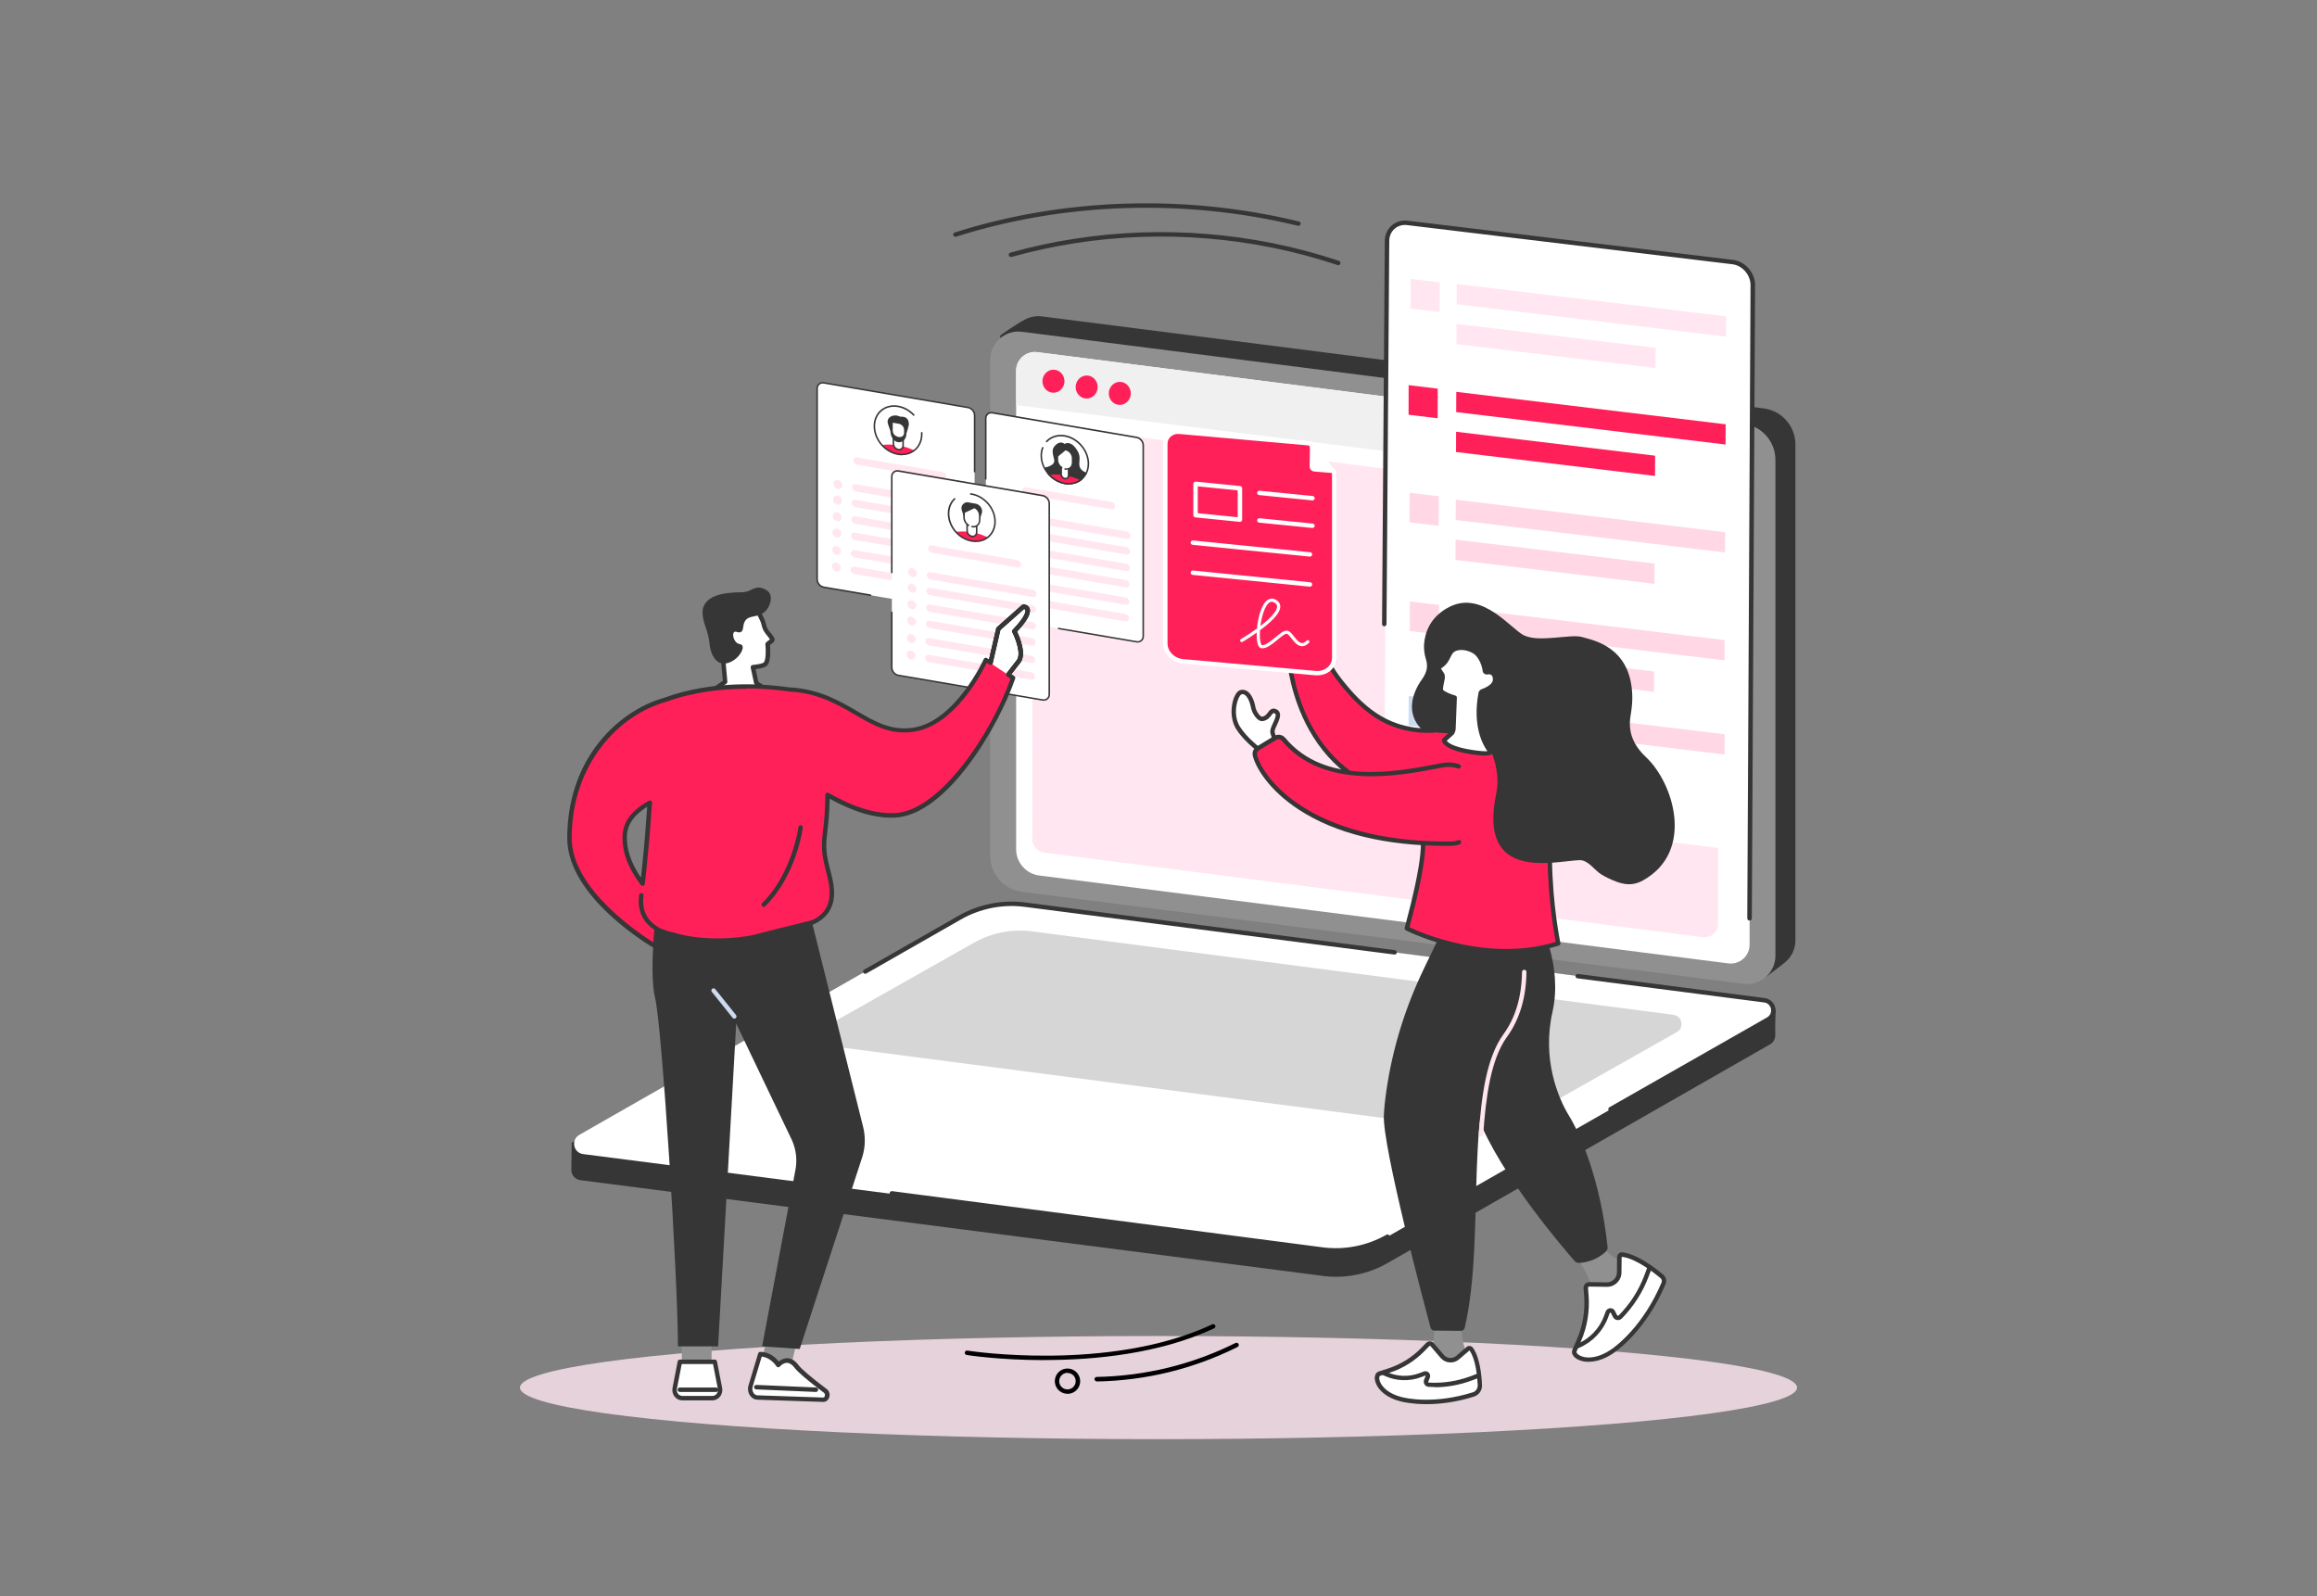 <?xml version="1.0" encoding="UTF-8"?>
<svg id="Layer_1" data-name="Layer 1" xmlns="http://www.w3.org/2000/svg" viewBox="0 0 270 186">
  <rect x="0" y="0" width="270" height="186" fill="#808080" stroke="none"/>
  <ellipse cx="135" cy="161.69" rx="74.41" ry="6.01" fill="#ffe6f0" opacity=".8"/>
  <path d="M154.12,148.67l-86.49-11.15c-.68-.09-1.06-.65-1.05-1.22,0-.39,.04-3.14,.04-3.14l45.73-26.14c2.29-1.31,5.26-1.81,7.87-1.48l85.39,11.02c.51,.07,.95,.4,1.16,.88l.14,.32s-.07,2.3-.04,2.83c.02,.42-.17,.85-.6,1.1l-44.58,25.49c-2.29,1.31-4.95,1.84-7.56,1.5Z" fill="#363636"/>
  <path d="M78.28,135.81l-10.33-1.33c-1.14-.15-1.44-1.66-.44-2.24l44.34-25.33c2.29-1.31,4.95-1.84,7.56-1.5l86.18,11.13c1.14,.15,1.44,1.66,.44,2.24l-44.34,25.33c-2.29,1.31-4.95,1.84-7.56,1.5l-75.85-9.8Z" fill="#fff"/>
  <path d="M171,131.55l-74.73-9.72c-1.03-.13-1.3-1.5-.4-2.02l17.57-9.93c2.07-1.18,4.47-1.66,6.83-1.35l74.73,9.72c1.03,.13,1.3,1.5,.4,2.02l-17.57,9.93c-2.07,1.18-4.47,1.66-6.83,1.35Z" fill="#d6d6d6"/>
  <path d="M155.65,145.96c-.52,0-1.04-.03-1.56-.1l-50.2-6.55c-.14-.02-.24-.15-.22-.29,.02-.14,.15-.24,.29-.22l50.2,6.55c2.54,.33,5.17-.2,7.4-1.47,.12-.07,.28-.03,.35,.1,.07,.12,.03,.28-.1,.35-1.87,1.07-4.02,1.63-6.17,1.63Z" fill="#363636"/>
  <path d="M187.67,129.5c-.09,0-.18-.05-.22-.13-.07-.12-.03-.28,.1-.35l18.36-10.46c.43-.25,.52-.68,.46-1-.06-.32-.31-.69-.81-.75l-21.75-2.81c-.14-.02-.24-.15-.22-.29,.02-.14,.15-.24,.29-.22l21.75,2.81c.63,.08,1.12,.54,1.25,1.16,.12,.63-.15,1.24-.71,1.55l-18.36,10.46s-.08,.03-.13,.03Z" fill="#363636"/>
  <path d="M100.82,113.47c-.09,0-.18-.05-.22-.13-.07-.12-.03-.28,.1-.35l11.03-6.3c2.33-1.33,5.07-1.87,7.72-1.53l43.1,5.56c.14,.02,.24,.15,.22,.29s-.15,.24-.29,.22l-43.1-5.56c-2.55-.33-5.17,.2-7.4,1.47l-11.03,6.3s-.08,.03-.13,.03Z" fill="#363636"/>
  <path d="M205.76,113.86l-84.34-11.73c-2.12-.27-3.7-2.07-3.7-4.21l-1.16-58.83s1.92-1.39,3.01-1.92c.55-.27,1.19-.39,1.86-.3l84.09,10.72c2.12,.27,3.7,2.07,3.7,4.21v57.78c0,1.03-.47,1.95-1.2,2.55-.67,.55-2.26,1.73-2.26,1.73Z" fill="#363636"/>
  <path d="M203.18,114.64l-84.09-10.72c-2.12-.27-3.7-2.07-3.7-4.21V41.93c0-1.99,1.74-3.52,3.71-3.27l84.09,10.72c2.12,.27,3.7,2.07,3.7,4.21v57.78c0,1.99-1.74,3.52-3.71,3.27Z" fill="#909090"/>
  <path d="M201.4,112.26l-80.3-10.24c-1.54-.2-2.69-1.51-2.69-3.06V43.22c0-1.33,1.16-2.35,2.48-2.18l80.3,10.24c1.54,.2,2.69,1.51,2.69,3.06v55.74c0,1.33-1.16,2.35-2.48,2.18Z" fill="#fff"/>
  <path d="M203.81,57.86v-3.53c0-1.55-1.12-2.86-2.66-3.06l-80.28-10.24c-1.32-.17-2.47,.86-2.47,2.18v3.99l85.41,10.65Z" fill="#f0f0f0"/>
  <g>
    <path d="M124.04,44.51c-.05,.74-.67,1.3-1.37,1.25-.71-.05-1.24-.69-1.19-1.43,.05-.74,.67-1.3,1.37-1.25s1.24,.69,1.19,1.43Z" fill="#FF2059"/>
    <path d="M127.91,45.19c-.05,.74-.67,1.3-1.37,1.25-.71-.05-1.24-.69-1.19-1.43,.05-.74,.67-1.3,1.37-1.25s1.24,.69,1.19,1.43Z" fill="#FF2059"/>
    <path d="M131.77,45.93c-.05,.74-.67,1.3-1.37,1.25-.71-.05-1.24-.69-1.19-1.43,.05-.74,.67-1.3,1.37-1.25s1.24,.69,1.19,1.43Z" fill="#FF2059"/>
  </g>
  <path d="M120.29,97.77l.09-45.84c0-1.37,1.2-2.42,2.56-2.25l75.99,9.76c.79,.1,1.38,.77,1.38,1.57l-.11,46.64c0,.95-.84,1.68-1.78,1.56l-76.75-9.86c-.8-.1-1.39-.79-1.38-1.59Z" fill="#ffe6f0"/>
  <path d="M201.58,98.97l-37.88-4.56c-1.31-.16-2.37-1.37-2.36-2.7l.29-63.61c0-1.33,1.07-2.28,2.38-2.13l37.88,4.56c1.31,.16,2.37,1.37,2.36,2.7l-.29,63.61c0,1.33-1.07,2.28-2.38,2.13Z" fill="#fff"/>
  <g>
    <polygon points="201.14 39.23 169.74 35.45 169.76 33.09 201.15 36.87 201.14 39.23" fill="#ffe6f0"/>
    <polygon points="192.92 42.89 169.72 40.1 169.73 37.74 192.93 40.53 192.92 42.89" fill="#ffe6f0"/>
  </g>
  <g>
    <polygon points="201.08 51.8 169.69 48.02 169.7 45.66 201.09 49.44 201.08 51.8" fill="#FF2059"/>
    <polygon points="192.86 55.46 169.67 52.67 169.68 50.31 192.87 53.1 192.86 55.46" fill="#FF2059"/>
  </g>
  <g>
    <polygon points="201.02 64.38 169.63 60.59 169.64 58.23 201.03 62.02 201.02 64.38" fill="#ffd7e5"/>
    <polygon points="192.8 68.03 169.61 65.24 169.62 62.88 192.81 65.67 192.8 68.03" fill="#ffd7e5"/>
  </g>
  <g>
    <polygon points="200.96 76.95 169.57 73.17 169.58 70.81 200.97 74.59 200.96 76.95" fill="#ffd7e5"/>
    <polygon points="192.74 80.61 169.55 77.81 169.56 75.45 192.75 78.25 192.74 80.61" fill="#ffd7e5"/>
  </g>
  <g>
    <polygon points="200.96 87.92 169.57 84.14 169.58 81.78 200.97 85.56 200.96 87.92" fill="#ffd7e5"/>
    <polygon points="192.74 91.58 169.55 88.78 169.56 86.42 192.75 89.22 192.74 91.58" fill="#ffd7e5"/>
  </g>
  <polygon points="167.75 36.36 164.36 35.95 164.38 32.5 167.77 32.91 167.75 36.36" fill="#ffe6f0"/>
  <polygon points="167.53 48.74 164.14 48.33 164.15 44.88 167.54 45.29 167.53 48.74" fill="#FF2059"/>
  <polygon points="167.64 61.27 164.25 60.86 164.27 57.42 167.66 57.83 167.64 61.27" fill="#ffd7e5"/>
  <polygon points="167.67 73.94 164.28 73.53 164.29 70.09 167.68 70.49 167.67 73.94" fill="#ffd7e5"/>
  <polygon points="167.53 84.95 164.14 84.54 164.16 81.1 167.55 81.51 167.53 84.95" fill="#ccdbf0"/>
  <path d="M203.87,107.27h0c-.14,0-.26-.12-.26-.26l.38-73.78c0-1.2-.95-2.3-2.13-2.44l-37.88-4.56c-.56-.07-1.08,.09-1.47,.43-.4,.35-.62,.86-.62,1.44l-.32,44.62c0,.14-.12,.26-.26,.26h0c-.14,0-.26-.12-.26-.26l.32-44.62c0-.72,.29-1.37,.8-1.82,.51-.45,1.17-.65,1.88-.56l37.88,4.56c1.43,.17,2.6,1.5,2.59,2.95l-.38,73.78c0,.14-.12,.26-.26,.26Z" fill="#363636"/>
  <path d="M183.56,146.28s2.16,2.87,2.01,4.76l.04,.73,4.51-4.11-.63-.26c-1-.68-2.05-1.09-2.63-2.15l-3.3,1.03Z" fill="#909090"/>
  <path d="M184.79,150.1l.07,.89c.14,1.76-.15,3.53-.85,5.15l-.54,1.25c-.05,.12-.04,.26,.03,.36l.04,.06c.39,.62,2.13,1.15,4.32-.34,1.36-.92,4.11-3.47,5.99-7.94,.12-.28,.04-.61-.19-.8-.85-.72-2.96-2.35-4.61-2.54-.18-.02-.35,.12-.35,.3l-.02,1.77c0,.79-.66,1.43-1.45,1.42l-2.03-.03c-.24,0-.43,.2-.41,.44Z" fill="#fff"/>
  <path d="M185.13,158.69c-.26,0-.48-.03-.65-.06-.53-.11-.96-.36-1.16-.68l-.04-.06c-.12-.18-.13-.41-.05-.6l.54-1.25c.68-1.58,.96-3.32,.83-5.03l-.07-.89c-.01-.19,.05-.37,.18-.51,.13-.13,.3-.21,.49-.21h0l2.03,.03c.32,0,.61-.11,.84-.34,.23-.22,.35-.52,.35-.83l.02-1.77c0-.16,.07-.31,.19-.42,.12-.11,.28-.16,.44-.14,1.72,.19,3.89,1.88,4.75,2.6,.32,.27,.43,.71,.27,1.1-2.21,5.23-5.45,7.62-6.08,8.05-1.19,.81-2.18,1-2.87,1Zm-.08-8.61l.07,.89c.14,1.8-.16,3.62-.87,5.28l-.54,1.25s-.01,.09,.01,.12l.04,.06c.1,.15,.37,.35,.83,.45,.53,.11,1.64,.14,3.13-.86,.61-.41,3.75-2.73,5.9-7.82,.08-.18,.03-.38-.12-.51-.82-.69-2.89-2.3-4.47-2.48-.02,0-.04,0-.04,.01-.01,.01-.02,.03-.02,.03l-.02,1.77c0,.45-.18,.88-.51,1.2-.32,.32-.75,.49-1.21,.48l-2.03-.03c-.06,0-.09,.03-.11,.05-.02,.02-.04,.06-.04,.11Z" fill="#363636"/>
  <path d="M183.7,157.19c-.1,0-.2-.06-.24-.16-.06-.13,0-.28,.13-.34l.28-.12c1.41-.61,2.52-1.79,3.05-3.23l.19-.51c.08-.22,.28-.37,.52-.39,.24-.01,.46,.11,.56,.32l.24,.48c.03,.05,.07,.07,.1,.07,.02,0,.07,0,.11-.04,1.31-1.33,2.31-2.89,2.97-4.64l.38-1.01c.05-.13,.2-.2,.33-.15,.13,.05,.2,.2,.15,.33l-.38,1.01c-.69,1.81-1.73,3.43-3.09,4.82-.15,.15-.36,.22-.56,.19-.21-.03-.38-.16-.48-.35l-.24-.48s-.05-.04-.07-.04c-.02,0-.05,.01-.07,.05l-.19,.51c-.58,1.57-1.79,2.86-3.33,3.53l-.28,.12s-.07,.02-.1,.02Z" fill="#363636"/>
  <path d="M167.11,154.34s.25,2.82-.92,4.16l-.36,.58,5.49-.29-.27-.6c-.47-1.07-.83-2.79-.74-3.91l-3.2,.07Z" fill="#909090"/>
  <path d="M166.36,156.68l-.55,.57c-1.09,1.12-2.44,1.97-3.93,2.45l-1.14,.37c-.11,.04-.19,.12-.23,.23l-.02,.06c-.18,.62,.48,2.09,2.76,2.68,1.37,.35,4.54,.68,8.46-.55,.46-.15,.77-.59,.75-1.08-.05-1.12-.25-3.13-1.01-4.2-.09-.13-.27-.15-.4-.04l-1.19,1.03c-.53,.46-1.34,.4-1.8-.14l-1.17-1.37c-.14-.16-.39-.17-.53-.02Z" fill="#fff"/>
  <path d="M166.23,163.62c-1.63,0-2.72-.24-3.05-.33-1.71-.44-2.43-1.32-2.71-1.81-.24-.43-.33-.86-.23-1.19l.02-.06c.06-.19,.2-.34,.39-.41l1.15-.37c1.44-.47,2.77-1.3,3.83-2.39l.55-.57c.12-.12,.29-.19,.46-.19,.17,0,.34,.08,.45,.22l1.17,1.37c.18,.21,.42,.33,.69,.35,.27,.02,.53-.07,.74-.24l1.19-1.03c.11-.1,.27-.15,.41-.13,.15,.02,.28,.1,.36,.22,.8,1.13,1,3.2,1.05,4.34,.03,.61-.35,1.15-.93,1.34-2.18,.69-4.09,.88-5.55,.88Zm.39-6.79s-.05,0-.07,.03l-.55,.57c-1.12,1.15-2.51,2.02-4.04,2.52l-1.14,.37s-.05,.03-.06,.06l-.02,.06c-.04,.15-.02,.44,.18,.79,.24,.41,.86,1.17,2.39,1.56,.6,.16,3.83,.86,8.32-.55,.35-.11,.58-.45,.57-.82-.05-1.08-.24-3.04-.96-4.06l-1.2,1.03c-.31,.27-.7,.4-1.12,.37-.41-.03-.78-.22-1.05-.53l-1.17-1.37s-.06-.04-.08-.04h0Zm-.26-.15h0Z" fill="#363636"/>
  <path d="M167.17,161.62c-.23,0-.47,0-.7-.02-.19-.01-.37-.11-.47-.28-.1-.16-.12-.37-.05-.55l.18-.44s0-.02,0-.04c-.02-.02-.03-.01-.04,0l-.45,.17c-1.39,.54-2.97,.48-4.32-.15l-.25-.12c-.13-.06-.18-.21-.12-.34,.06-.13,.21-.18,.34-.12l.25,.12c1.23,.58,2.65,.63,3.92,.14l.45-.17c.21-.08,.44-.03,.59,.13,.16,.16,.2,.39,.12,.6l-.18,.44s0,.06,0,.08c0,.01,.03,.04,.07,.04,1.65,.09,3.27-.16,4.82-.73l.9-.34c.13-.05,.28,.02,.33,.15,.05,.13-.02,.28-.15,.33l-.9,.34c-1.4,.52-2.85,.79-4.33,.79Z" fill="#363636"/>
  <path d="M176.97,108.12s2.22,7.33-1.56,12.54c-5.09,7.01-2.18,23.19-4.73,34.07-.05,.21-.24,.35-.45,.35l-3.09-.03c-.21,0-.38-.14-.44-.34-.73-2.71-5.6-21.08-5.44-24.74,.04-.84,.14-1.81,.29-2.83,.71-4.96,2.21-9.77,4.39-14.29l3.39-7.04,7.64,2.31Z" fill="#363636"/>
  <path d="M179.36,107.29s2.79,5.18,1.55,10.63c-1.23,5.45,.62,9.97,1.93,12.1,1.29,2.1,3.66,7.41,4.49,15.29,.02,.19-.05,.38-.19,.52-.44,.42-1.51,1.26-3.14,1.33-.19,0-.37-.07-.5-.21-1.28-1.46-8.67-10.02-11.29-16.82-2.88-7.47-3.42-19.87-3.42-19.87,0,0,7.16,.76,10.56-2.96Z" fill="#363636"/>
  <path d="M172.58,132.42h-.02c-.14-.01-.25-.13-.24-.28,.32-4.42,.89-8.89,2.88-11.63,1.4-1.92,2.12-4.36,2.16-7.25,0-.14,.12-.26,.26-.26h0c.14,0,.26,.12,.26,.26-.04,3-.8,5.54-2.26,7.55-1.91,2.64-2.47,7.02-2.78,11.37,0,.14-.12,.24-.26,.24Z" fill="#ffe6f0"/>
  <g>
    <path d="M153.11,74.95s-.24-1.1,.14-1.83c.36-.67,1.14-2.24,.74-3.48-.52-1.61-2.05-2.75-2.38-2.49-.3,.24,1.03,2.83,.33,4.05-.15,.26-.48,.35-.75,.22-.32-.16-.78-.51-1.2-1.26-.11-.19-.38-.2-.5-.01-.16,.26-.29,.69-.21,1.37,.11,.87,.58,1.69,.98,2.08,.43,.42,.61,1.75,.61,1.75l2.24-.42Z" fill="#fff"/>
    <path d="M150.66,75.67l-.04-.27c-.06-.48-.26-1.34-.53-1.6-.42-.41-.93-1.29-1.05-2.23-.08-.63,0-1.14,.24-1.54,.1-.17,.28-.26,.47-.26,.2,0,.38,.11,.47,.28,.39,.7,.81,1.01,1.09,1.15,.15,.07,.33,.02,.41-.12,.39-.68,.03-1.96-.2-2.81-.21-.75-.31-1.12-.07-1.32,.09-.07,.25-.14,.51-.06,.64,.19,1.81,1.25,2.27,2.67,.46,1.41-.46,3.12-.76,3.68-.28,.52-.18,1.37-.12,1.65l.06,.26-2.77,.51Zm-.91-5.39s-.02,0-.02,0c-.12,.2-.25,.58-.17,1.21,.1,.79,.53,1.56,.9,1.93,.37,.36,.56,1.19,.64,1.63l1.73-.32c-.05-.4-.1-1.16,.21-1.74,.74-1.38,.98-2.49,.72-3.28-.42-1.31-1.51-2.21-1.91-2.33,.02,.17,.11,.49,.18,.75,.27,.99,.65,2.34,.15,3.2-.22,.38-.69,.52-1.09,.32-.35-.17-.86-.55-1.31-1.36,0-.01-.02-.02-.03-.02Z"/>
  </g>
  <path d="M180.59,100.02c-.07-5.4-1.25-8.96-3.18-11.28-1.47-1.77-3.58-2.89-5.85-3.23-2.19-.32-5.92-.73-7.24,.03-.93,.53-.37,.79-.63,1.57-.74,1.88-.7,3.59-.41,4.92,.29,1.31,.95,2.51,1.83,3.52,1.26,1.43,.85,5.02-1.18,12.64,0,0,8.8,4.54,17.64,1.75,0,0-.91-4.28-.99-9.92Z" fill="#FF2059"/>
  <path d="M175.5,111.09c-6.4,0-11.61-2.64-11.68-2.68-.11-.06-.16-.18-.13-.3,2.06-7.73,2.39-11.09,1.23-12.4-.95-1.08-1.61-2.33-1.89-3.63-.38-1.71-.24-3.42,.42-5.07,.08-.22,.06-.4,.05-.57-.02-.42,.01-.74,.69-1.13,1.33-.76,4.76-.45,7.41-.06,2.39,.35,4.53,1.53,6.01,3.32,2.11,2.54,3.17,6.28,3.24,11.44,.07,5.54,.97,9.82,.98,9.87,.03,.13-.05,.26-.17,.3-2.09,.66-4.18,.91-6.16,.91Zm-11.25-3.04c1.3,.62,9.18,4.08,17.04,1.71-.19-.97-.88-4.88-.95-9.73-.07-5.04-1.09-8.67-3.12-11.12-1.4-1.69-3.42-2.8-5.69-3.14-3.57-.53-6.15-.53-7.08,0-.45,.26-.45,.37-.43,.65,.01,.19,.03,.45-.09,.78-.62,1.57-.75,3.18-.4,4.78,.27,1.21,.88,2.39,1.78,3.4,1.3,1.47,1.02,4.79-1.06,12.67Z" fill="#363636"/>
  <path d="M167.24,85.11c-5.22,.31-8.22-2.37-10.49-5.08-1.24-1.49-2-2.6-2.79-4.85-.13-.36-.49-.58-.87-.52l-2.32,.36c-.41,.06-.7,.43-.66,.84,.23,3.16,2,15.59,15.26,17.32,0,0,4.3-5.58,1.88-8.07Z" fill="#FF2059"/>
  <path d="M164.81,93.36s-.03,0-.04,0c-5.51-.86-9.63-3.66-12.24-8.33-2.09-3.74-2.58-7.64-2.69-9.15-.04-.54,.35-1.03,.88-1.11l2.32-.36c.5-.08,.98,.21,1.15,.69,.76,2.17,1.49,3.26,2.75,4.77,2.21,2.64,5.15,5.29,10.28,4.99,.14,0,.26,.1,.27,.24,0,.14-.1,.26-.24,.27-5.36,.31-8.42-2.44-10.7-5.18-1.3-1.55-2.05-2.68-2.84-4.93-.08-.24-.33-.39-.58-.35l-2.32,.36c-.28,.04-.47,.29-.45,.56,.26,3.5,2.07,15.06,14.49,17.01,.14,.02,.24,.15,.22,.3-.02,.13-.13,.22-.26,.22Z" fill="#363636"/>
  <path d="M148.73,86.85l-.45-1.48c-.13-.66,1.21-2.09,.33-2.48-.64-.29-.57,.72-1.48,.88-.47,.09-.99-.83-1.08-1.26-.28-1.49-.92-2.03-1.49-1.83-.57,.2-1.31,2.51-.3,4.14,1.01,1.63,3.06,2.99,3.06,2.99l1.41-.95Z" fill="#fff"/>
  <path d="M147.32,88.06c-.05,0-.1-.01-.14-.04-.09-.06-2.1-1.42-3.13-3.07-.72-1.16-.61-2.62-.3-3.52,.11-.32,.35-.86,.73-1,.27-.09,.54-.07,.8,.08,.49,.28,.84,.95,1.03,1.95,.08,.41,.54,1.1,.78,1.05,.34-.06,.5-.27,.67-.5,.18-.24,.45-.6,.96-.37,.2,.09,.34,.23,.4,.41,.15,.41-.08,.91-.31,1.4-.15,.32-.31,.67-.28,.85l.44,1.47c.03,.11,0,.23-.1,.29l-1.41,.95s-.09,.04-.14,.04Zm-2.53-7.17s-.09,0-.14,.03c-.06,.02-.25,.22-.41,.68-.28,.79-.38,2.07,.25,3.07,.82,1.32,2.36,2.48,2.84,2.81l1.1-.74-.39-1.3v-.02c-.08-.34,.11-.75,.31-1.18,.16-.35,.37-.79,.29-1-.01-.03-.04-.08-.13-.12-.12-.05-.14-.06-.34,.21-.19,.25-.45,.6-.99,.69-.69,.13-1.28-.98-1.38-1.47-.16-.82-.44-1.4-.78-1.6-.08-.04-.15-.07-.23-.07Z" fill="#363636"/>
  <path d="M148.61,85.98l-2.03,1.22c-.28,.17-.42,.5-.34,.81,.59,2.45,5.81,10.41,22.75,10.3,3.11-.02,4.36-4.11,3.16-6.98-.66-1.58-2.33-2.47-4.01-2.17-3.97,.71-13.52,3.05-18.56-3.01-.24-.29-.65-.36-.97-.17Z" fill="#FF2059"/>
  <path d="M168.63,98.57c-7.17,0-12.98-1.42-17.29-4.23-3.6-2.35-5.06-5.04-5.35-6.26-.1-.43,.08-.87,.46-1.1l2.03-1.22c.43-.26,.98-.16,1.3,.23,4.59,5.52,12.92,3.94,17.4,3.09,.33-.06,.63-.12,.91-.17,.66-.12,1.35-.07,1.98,.15,.13,.05,.21,.19,.16,.33-.05,.13-.19,.21-.33,.16-.55-.19-1.15-.24-1.72-.13-.28,.05-.58,.11-.9,.17-4.26,.81-13.12,2.49-17.9-3.27-.16-.19-.43-.24-.64-.11l-2.03,1.22c-.18,.11-.27,.32-.22,.53,.64,2.63,6.07,10.1,22.15,10.1,.11,0,.23,0,.34,0,.33,0,.65-.05,.95-.16,.13-.05,.28,.03,.33,.16,.05,.13-.03,.28-.16,.33-.35,.12-.72,.18-1.11,.18-.12,0-.24,0-.36,0Z" fill="#363636"/>
  <path d="M166.17,76.85c-.18-.6-.27-1.22-.22-1.84,.11-1.3,.7-3.18,3.01-4.32,3.84-1.89,7.17,2.68,8.64,3.35,1.86,.85,5.49-.2,6.75,.19,1.16,.36,5.69,1.03,5.86,6.81,.02,.64-.04,1.28-.13,1.91-.11,.8-.73,2.98,1.71,5.26,3.27,3.05,5.71,11.04-.35,14.39-1.45,.8-2.68,.38-4.05-.28-.25-.12-.51-.26-.78-.42-.78-.47-1.53-1.7-2.55-1.67-2.98,.11-11.89,2.59-9.7-7.77,.62-2.91-.94-6.3-2.04-6.96-.89-.54-6.17-.05-6.52-.38-2.17-2.02-1.11-4.56-.09-5.97,.75-1.04,.61-1.78,.46-2.31Z" fill="#363636"/>
  <path d="M173.3,78.32c-.14,.03-.27-.06-.28-.2-.06-.67-.51-1.81-1.25-2.24-.95-.55-2.23-.6-2.72,.1-.43,.61-.34,1.09-1.36,1.73-.1,.06-.08,.22,0,.31l.35,.54c.08,.11,.08,.38,.06,.51-.08,.39-.25,1.2-.18,1.37,.21,.47,1.61,.84,1.61,.84l-.14,3.62c-.04,.49-.26,.58-.26,.58l-.82,.75s-.03,.89,3.18,1.4c2.41,.38,2.26-.04,2.26-.04,0,0-2.05-2.15-1.18-6.82,.02-.1,.09-.19,.19-.22,.38-.13,1.41-.55,1.48-1.28,.07-.77-.44-1.05-.91-.94Z" fill="#fff"/>
  <path d="M173.04,88.05c-.36,0-.88-.05-1.62-.16-3.27-.52-3.41-1.48-3.4-1.66,0-.07,.03-.14,.08-.18l.82-.75s.04-.03,.06-.04c.01-.01,.1-.1,.12-.37l.13-3.41c-.45-.14-1.37-.47-1.58-.93-.08-.18-.05-.5,.15-1.44l.02-.08c.02-.08,0-.26-.02-.31l-.35-.54c-.08-.11-.12-.26-.09-.4,.02-.11,.08-.21,.18-.27,.64-.41,.79-.72,.97-1.09,.09-.18,.18-.37,.32-.58,.61-.85,2.06-.75,3.06-.18,.83,.48,1.3,1.68,1.38,2.4,.32-.07,.63,0,.86,.2,.26,.22,.38,.58,.34,1.02-.07,.82-1.07,1.29-1.65,1.5-.01,0-.02,.01-.02,.03-.83,4.47,1.09,6.58,1.11,6.6,.02,.03,.04,.06,.06,.09,.03,.08,.03,.21-.07,.32-.1,.11-.29,.23-.86,.23Zm-4.46-1.74c.14,.21,.71,.72,2.92,1.07,1.08,.17,1.6,.17,1.83,.15-.51-.7-1.77-2.89-1.04-6.8,.04-.19,.17-.35,.36-.42,.29-.1,1.26-.49,1.31-1.06,.02-.27-.03-.47-.16-.58-.11-.09-.27-.12-.43-.08-.14,.03-.29,0-.4-.08-.11-.08-.19-.21-.2-.35-.06-.61-.48-1.66-1.12-2.04-.91-.52-2-.51-2.38,.03-.12,.17-.2,.33-.28,.5-.19,.39-.38,.79-1.08,1.26l.35,.53c.14,.19,.12,.56,.09,.7l-.02,.08c-.05,.24-.2,.96-.18,1.14,.12,.21,.83,.52,1.43,.69,.12,.03,.2,.14,.19,.26l-.14,3.62c-.05,.51-.26,.71-.37,.78l-.67,.61Zm-.05-.09h0Zm.47-.97h0Zm0,0h0Zm4.29-6.92h0Z" fill="#363636"/>
  <g>
    <path d="M124.39,162.41s-.07,0-.1,0c-.39-.03-.75-.21-1.01-.5-.26-.3-.39-.68-.36-1.07,.06-.81,.76-1.43,1.58-1.37,.81,.06,1.43,.76,1.37,1.58-.05,.78-.7,1.37-1.47,1.37Zm0-2.44c-.23,0-.45,.08-.63,.24-.19,.17-.31,.4-.33,.66-.02,.26,.06,.5,.23,.7,.17,.19,.4,.31,.66,.33,.26,.02,.5-.06,.7-.23,.19-.17,.31-.4,.33-.66,.04-.53-.36-.99-.89-1.02-.02,0-.05,0-.07,0Z"/>
    <path d="M127.8,160.96c-.14,0-.26-.11-.26-.25,0-.14,.11-.26,.25-.26,5.67-.11,11.12-1.44,16.19-3.96,.13-.06,.28-.01,.35,.12,.06,.13,.01,.28-.12,.35-5.14,2.56-10.66,3.91-16.41,4.02h0Z"/>
    <path d="M121.74,158.49c-5.25,0-9.02-.58-9.1-.6-.14-.02-.24-.16-.21-.3,.02-.14,.16-.24,.3-.21,.16,.03,16.56,2.56,28.54-3.06,.13-.06,.28,0,.34,.12,.06,.13,0,.28-.12,.34-6.36,2.98-13.95,3.7-19.74,3.7Z"/>
  </g>
  <g>
    <path d="M155.95,30.9s-.06,0-.08-.01c-2.45-.82-5.01-1.51-7.61-2.03-10.09-2.04-20.6-1.66-30.38,1.08-.14,.04-.28-.04-.32-.18-.04-.14,.04-.28,.18-.32,9.86-2.76,20.45-3.14,30.62-1.09,2.62,.53,5.2,1.22,7.67,2.05,.14,.05,.21,.19,.16,.33-.04,.11-.14,.18-.25,.18Z" fill="#363636"/>
    <path d="M111.34,27.59c-.11,0-.21-.07-.25-.18-.04-.14,.03-.28,.17-.32,12.65-4.04,26.89-4.49,40.11-1.28,.14,.03,.22,.17,.19,.31-.03,.14-.17,.22-.31,.19-13.13-3.19-27.27-2.73-39.83,1.27-.03,0-.05,.01-.08,.01Z" fill="#363636"/>
  </g>
  <g>
    <path d="M152.65,51.67l-15.19-1.35c-.92-.08-1.66,.54-1.66,1.4v23.27c0,1.05,.92,1.98,2.05,2.08l15.47,1.38c1.2,.11,2.17-.71,2.17-1.82v-21.55l-2.83-3.39Z" fill="#FF2059"/>
    <path d="M153.51,78.7c-.08,0-.15,0-.23-.01l-15.47-1.38c-1.26-.11-2.28-1.16-2.28-2.34v-23.27c0-.46,.19-.89,.53-1.2,.37-.34,.88-.5,1.42-.45l15.3,1.36,2.96,3.55v21.64c0,.58-.23,1.12-.66,1.51-.41,.38-.97,.58-1.56,.58Zm-16.21-28.14c-.34,0-.66,.12-.89,.33-.23,.21-.36,.5-.36,.82v23.27c0,.92,.81,1.74,1.81,1.82l15.47,1.38c.53,.05,1.04-.11,1.4-.44,.32-.29,.49-.69,.49-1.13v-21.46l-2.7-3.24-15.08-1.34s-.09,0-.13,0Z" fill="#fff"/>
    <path d="M152.65,51.67l-.04,2.69c0,.28,.21,.54,.5,.58l2.28,.19c.09,0,.14-.1,.08-.17l-2.82-3.29Z" fill="#fff"/>
    <g>
      <path d="M144.7,74.63s5.97-3.48,3.85-4.6c-1.75-.93-2.45,5.27-1.5,5.33,.95,.06,2.31-1.81,2.94-1.69,.63,.13,1.26,2.26,2.41,1.11" fill="none" stroke="#fff" stroke-linecap="round" stroke-linejoin="round" stroke-width=".37"/>
      <g>
        <path d="M152.66,68.36h-.03l-13.65-1.37c-.14-.01-.25-.14-.23-.28,.01-.14,.14-.25,.28-.23l13.65,1.37c.14,.01,.25,.14,.23,.28-.01,.13-.13,.23-.26,.23Z" fill="#fff"/>
        <path d="M152.66,64.86h-.03l-13.65-1.37c-.14-.01-.25-.14-.23-.28,.01-.14,.14-.25,.28-.23l13.65,1.37c.14,.01,.25,.14,.23,.28-.01,.13-.13,.23-.26,.23Z" fill="#fff"/>
        <path d="M152.95,61.52h-.03l-6.19-.62c-.14-.01-.25-.14-.23-.28,.01-.14,.14-.25,.28-.23l6.19,.62c.14,.01,.25,.14,.23,.28-.01,.13-.13,.23-.26,.23Z" fill="#fff"/>
        <path d="M152.95,58.31h-.03l-6.19-.62c-.14-.01-.25-.14-.23-.28,.01-.14,.14-.25,.28-.23l6.19,.62c.14,.01,.25,.14,.23,.28-.01,.13-.13,.23-.26,.23Z" fill="#fff"/>
        <path d="M144.49,60.81h-.03l-5.17-.52c-.13-.01-.23-.12-.23-.26v-3.65c0-.07,.03-.14,.09-.19,.05-.05,.13-.07,.2-.07l5.17,.52c.13,.01,.23,.12,.23,.26v3.65c0,.07-.03,.14-.08,.19-.05,.04-.11,.07-.17,.07Zm-4.91-1.01l4.65,.47v-3.13l-4.65-.47v3.13Z" fill="#fff"/>
      </g>
    </g>
  </g>
  <g>
    <path d="M112.8,71.3l-16.8-2.87c-.43-.07-.77-.48-.77-.91v-22.25c0-.43,.35-.72,.77-.65l16.8,2.87c.43,.07,.77,.48,.77,.91v22.25c0,.43-.35,.72-.77,.65Z" fill="#fff"/>
    <path d="M109.86,55.86l-9.98-1.71c-.23-.04-.42-.26-.42-.5h0c0-.24,.19-.39,.42-.35l9.98,1.71c.23,.04,.42,.26,.42,.5h0c0,.24-.19,.39-.42,.35Z" fill="#ffe6f0"/>
    <path d="M111.61,61.13l-11.94-2.04c-.23-.04-.42-.26-.42-.5h0c0-.24,.19-.39,.42-.35l11.94,2.04c.23,.04,.42,.26,.42,.5h0c0,.24-.19,.39-.42,.35Z" fill="#ffe6f0"/>
    <path d="M98.1,58.37c0,.29-.23,.48-.51,.43-.28-.05-.51-.32-.51-.6s.23-.48,.51-.43,.51,.32,.51,.6Z" fill="#ffe6f0"/>
    <path d="M111.66,59.31l-11.94-2.04c-.23-.04-.42-.26-.42-.5h0c0-.24,.19-.39,.42-.35l11.94,2.04c.23,.04,.42,.26,.42,.5h0c0,.24-.19,.39-.42,.35Z" fill="#ffe6f0"/>
    <path d="M98.15,56.54c0,.29-.23,.48-.51,.43-.28-.05-.51-.32-.51-.6s.23-.48,.51-.43c.28,.05,.51,.32,.51,.6Z" fill="#ffe6f0"/>
    <path d="M111.58,63.06l-11.94-2.04c-.23-.04-.42-.26-.42-.5h0c0-.24,.19-.39,.42-.35l11.94,2.04c.23,.04,.42,.26,.42,.5h0c0,.24-.19,.39-.42,.35Z" fill="#ffe6f0"/>
    <path d="M98.07,60.3c0,.29-.23,.48-.51,.43-.28-.05-.51-.32-.51-.6s.23-.48,.51-.43c.28,.05,.51,.32,.51,.6Z" fill="#ffe6f0"/>
    <path d="M111.55,64.96l-11.94-2.04c-.23-.04-.42-.26-.42-.5h0c0-.24,.19-.39,.42-.35l11.94,2.04c.23,.04,.42,.26,.42,.5h0c0,.24-.19,.39-.42,.35Z" fill="#ffe6f0"/>
    <path d="M98.04,62.2c0,.29-.23,.48-.51,.43-.28-.05-.51-.32-.51-.6s.23-.48,.51-.43c.28,.05,.51,.32,.51,.6Z" fill="#ffe6f0"/>
    <path d="M111.51,66.99l-11.94-2.04c-.23-.04-.42-.26-.42-.5h0c0-.24,.19-.39,.42-.35l11.94,2.04c.23,.04,.42,.26,.42,.5h0c0,.24-.19,.39-.42,.35Z" fill="#ffe6f0"/>
    <path d="M98,64.23c0,.29-.23,.48-.51,.43-.28-.05-.51-.32-.51-.6s.23-.48,.51-.43c.28,.05,.51,.32,.51,.6Z" fill="#ffe6f0"/>
    <path d="M111.48,68.92l-11.94-2.04c-.23-.04-.42-.26-.42-.5h0c0-.24,.19-.39,.42-.35l11.94,2.04c.23,.04,.42,.26,.42,.5h0c0,.24-.19,.39-.42,.35Z" fill="#ffe6f0"/>
    <path d="M97.97,66.16c0,.29-.23,.48-.51,.43-.28-.05-.51-.32-.51-.6s.23-.48,.51-.43c.28,.05,.51,.32,.51,.6Z" fill="#ffe6f0"/>
    <path d="M101.95,49.69c0-1.53,1.23-2.57,2.75-2.31,1.52,.26,2.75,1.71,2.75,3.25s-1.23,2.57-2.75,2.31c-1.52-.26-2.75-1.71-2.75-3.25h0Z" fill="#fff"/>
    <path d="M102.76,51.85c.5,.56,1.16,.96,1.9,1.09,.73,.13,1.4-.05,1.9-.44-.57-.28-1.22-.49-1.9-.6-.68-.12-1.32-.13-1.9-.04h0Z" fill="#FF2059"/>
    <path d="M105.19,49.17h-.03c-.06,.04-.11,.09-.16,.13-.17,.13-.38,.2-.59,.24-.13,.02-.53-.03-.62,.04-.09,.07-.03,.4-.03,.54,0,.3,.14,.59,.35,.8v.8c0,.31,.25,.61,.56,.67,.31,.05,.56-.16,.56-.47v-.77c.23-.13,.38-.38,.38-.69v-.55c0-.21-.15-.81-.43-.71Z" fill="#fff"/>
    <path d="M105.12,53.06c-.89,0-1.83-.43-2.5-1.24-.59-.7-.88-1.58-.81-2.42,.06-.67,.36-1.26,.84-1.65,1.07-.88,2.78-.64,3.9,.55,.03,.04,.03,.09,0,.13-.04,.03-.09,.03-.13,0-1.05-1.12-2.66-1.36-3.65-.54-.45,.37-.72,.91-.78,1.53-.07,.79,.21,1.62,.76,2.28,1.04,1.24,2.74,1.55,3.78,.68,.55-.45,.83-1.16,.79-1.95,0-.05,.03-.09,.08-.1,.05,0,.09,.03,.1,.08,.05,.84-.26,1.61-.85,2.1-.44,.36-.97,.53-1.53,.53Z" fill="#363636"/>
    <path d="M104.77,52.47s-.07,0-.11,0c-.35-.06-.64-.4-.64-.75v-.8s.04-.09,.09-.09,.09,.04,.09,.09v.8c0,.27,.22,.53,.49,.58,.12,.02,.24,0,.33-.08,.09-.07,.13-.18,.13-.3v-.76s.04-.09,.09-.09,.09,.04,.09,.09v.76c0,.18-.07,.34-.2,.44-.1,.08-.23,.13-.36,.13Z" fill="#363636"/>
    <path d="M105.91,49.4c-.02-.19-.04-.39-.16-.55-.04-.06-.1-.11-.15-.15-.14-.09-.3-.14-.46-.14-.07,0-.15,0-.23-.01-.07-.01-.13-.05-.19-.07-.64-.25-1.5,.16-1.24,.93l.27,.79c.08,1.72,1.85,1.73,1.88,.3l.14-.46c.03-.1,.06-.2,.08-.3,.02-.1,.07-.22,.06-.34Z" fill="#363636"/>
    <path d="M104.69,51.01c.42,.07,.75-.18,.75-.55v-.4c0-.36-.33-.71-.73-.78l-.78-.13v1.06c0,.28,.18,.54,.44,.7l.31,.11Z" fill="#fff"/>
    <path d="M104.83,51.11c-.05,0-.1,0-.15-.01h-.02l-.31-.12h-.01c-.3-.18-.49-.48-.49-.78v-1.06s.01-.05,.03-.07c.02-.02,.05-.02,.07-.02l.78,.13c.44,.08,.8,.47,.8,.87v.4c0,.19-.08,.37-.22,.49-.13,.11-.3,.17-.48,.17Zm-.12-.19c.19,.03,.36-.01,.48-.11,.1-.09,.16-.21,.16-.35v-.4c0-.32-.29-.63-.65-.69l-.67-.11v.95c0,.23,.15,.47,.39,.61l.3,.11Z" fill="#363636"/>
    <path d="M101.46,69.45h-.02l-5.46-.93c-.47-.08-.85-.53-.85-1v-22.25c0-.24,.09-.44,.26-.58,.17-.14,.39-.2,.62-.16l16.8,2.87c.47,.08,.85,.53,.85,1v6.56s-.04,.09-.09,.09-.09-.04-.09-.09v-6.56c0-.39-.31-.76-.7-.83l-16.8-2.87c-.18-.03-.35,.01-.48,.12-.12,.11-.19,.26-.19,.44v22.25c0,.39,.31,.76,.7,.83l5.46,.93s.08,.05,.07,.1c0,.04-.05,.07-.09,.07Z" fill="#363636"/>
    <path d="M132.45,74.78l-16.8-2.87c-.43-.07-.77-.48-.77-.91v-22.25c0-.43,.35-.72,.77-.65l16.8,2.87c.43,.07,.77,.48,.77,.91v22.25c0,.43-.35,.72-.77,.65Z" fill="#fff"/>
    <path d="M129.52,59.34l-9.98-1.71c-.23-.04-.42-.26-.42-.5h0c0-.24,.19-.39,.42-.35l9.98,1.71c.23,.04,.42,.26,.42,.5h0c0,.24-.19,.39-.42,.35Z" fill="#ffe6f0"/>
    <path d="M131.27,64.61l-11.94-2.04c-.23-.04-.42-.26-.42-.5h0c0-.24,.19-.39,.42-.35l11.94,2.04c.23,.04,.42,.26,.42,.5h0c0,.24-.19,.39-.42,.35Z" fill="#ffe6f0"/>
    <path d="M117.76,61.85c0,.29-.23,.48-.51,.43-.28-.05-.51-.32-.51-.6s.23-.48,.51-.43c.28,.05,.51,.32,.51,.6Z" fill="#caddff"/>
    <path d="M131.31,62.79l-11.94-2.04c-.23-.04-.42-.26-.42-.5h0c0-.24,.19-.39,.42-.35l11.94,2.04c.23,.04,.42,.26,.42,.5h0c0,.24-.19,.39-.42,.35Z" fill="#ffe6f0"/>
    <path d="M117.8,60.02c0,.29-.23,.48-.51,.43-.28-.05-.51-.32-.51-.6s.23-.48,.51-.43c.28,.05,.51,.32,.51,.6Z" fill="#caddff"/>
    <path d="M131.23,66.54l-11.94-2.04c-.23-.04-.42-.26-.42-.5h0c0-.24,.19-.39,.42-.35l11.94,2.04c.23,.04,.42,.26,.42,.5h0c0,.24-.19,.39-.42,.35Z" fill="#ffe6f0"/>
    <path d="M117.72,63.78c0,.29-.23,.48-.51,.43-.28-.05-.51-.32-.51-.6s.23-.48,.51-.43c.28,.05,.51,.32,.51,.6Z" fill="#caddff"/>
    <path d="M131.2,68.44l-11.94-2.04c-.23-.04-.42-.26-.42-.5h0c0-.24,.19-.39,.42-.35l11.94,2.04c.23,.04,.42,.26,.42,.5h0c0,.24-.19,.39-.42,.35Z" fill="#ffe6f0"/>
    <path d="M117.69,65.68c0,.29-.23,.48-.51,.43-.28-.05-.51-.32-.51-.6s.23-.48,.51-.43c.28,.05,.51,.32,.51,.6Z" fill="#caddff"/>
    <path d="M131.17,70.47l-11.94-2.04c-.23-.04-.42-.26-.42-.5h0c0-.24,.19-.39,.42-.35l11.94,2.04c.23,.04,.42,.26,.42,.5h0c0,.24-.19,.39-.42,.35Z" fill="#ffe6f0"/>
    <path d="M117.66,67.7c0,.29-.23,.48-.51,.43-.28-.05-.51-.32-.51-.6s.23-.48,.51-.43c.28,.05,.51,.32,.51,.6Z" fill="#caddff"/>
    <path d="M131.14,72.4l-11.94-2.04c-.23-.04-.42-.26-.42-.5h0c0-.24,.19-.39,.42-.35l11.94,2.04c.23,.04,.42,.26,.42,.5h0c0,.24-.19,.39-.42,.35Z" fill="#ffe6f0"/>
    <path d="M117.63,69.64c0,.29-.23,.48-.51,.43-.28-.05-.51-.32-.51-.6s.23-.48,.51-.43c.28,.05,.51,.32,.51,.6Z" fill="#caddff"/>
    <path d="M121.34,53.09c0-1.53,1.23-2.56,2.74-2.3,1.51,.26,2.74,1.71,2.74,3.24s-1.23,2.56-2.74,2.3c-1.51-.26-2.74-1.71-2.74-3.24h0Z" fill="#fff"/>
    <path d="M124.55,56.46c-.16,0-.32-.01-.48-.04-1.55-.27-2.82-1.76-2.82-3.33,0-.34,.06-.66,.17-.95,.02-.05,.07-.07,.12-.05,.05,.02,.07,.07,.05,.12-.11,.27-.16,.57-.16,.89,0,1.49,1.2,2.9,2.67,3.15,.71,.12,1.37-.04,1.87-.46,.49-.42,.77-1.04,.77-1.75,0-1.49-1.2-2.9-2.67-3.15-.79-.14-1.54,.09-2.04,.62-.03,.04-.09,.04-.13,0-.04-.03-.04-.09,0-.13,.54-.58,1.35-.82,2.2-.68,1.55,.27,2.82,1.76,2.82,3.33,0,.76-.3,1.43-.83,1.89-.42,.36-.96,.54-1.54,.54Z" fill="#363636"/>
    <path d="M122.2,55.25c.49,.55,1.15,.95,1.88,1.08s1.39-.05,1.88-.43c-.57-.27-1.21-.48-1.88-.6-.67-.12-1.31-.12-1.88-.04h0Z" fill="#99b9ff"/>
    <path d="M124.1,55.77h0c-.24-.04-.43-.27-.43-.51v-2.23l.87,.15v2.23c0,.24-.19,.4-.43,.36h0Z" fill="#fff"/>
    <path d="M125.78,54.2c-.05-.7,.25-1.08-.43-1.98-.7-.93-1.3-.49-1.3-.49,0,0-.5-.51-1.16,.26-.58,.68,.16,1.5-.09,1.94-.25,.44-1.1,.56-1.1,.56,0,0,.27,.6,.61,.9l3.58,.61s.74-.69,.74-.92c0,0-.79-.18-.85-.88Z" fill="#363636"/>
    <path d="M122.2,55.25c.49,.55,1.15,.95,1.88,1.08s1.39-.05,1.88-.43c-.57-.27-1.21-.48-1.88-.6-.67-.12-1.31-.12-1.88-.04Z" fill="#FF2059"/>
    <path d="M124.54,56.46c-.16,0-.31-.01-.48-.04-.72-.12-1.41-.52-1.93-1.11l-.11-.13,.17-.02c.6-.08,1.24-.07,1.91,.04,.67,.11,1.31,.32,1.9,.61l.13,.06-.11,.09c-.41,.32-.93,.49-1.48,.49Zm-2.15-1.14c.48,.49,1.08,.81,1.71,.92,.62,.11,1.22-.01,1.69-.33-.54-.25-1.12-.42-1.72-.53-.59-.1-1.15-.12-1.68-.06Z" fill="#363636"/>
    <path d="M124.14,52.38h-.03l-.88,.74v.49c0,.33,.18,.64,.44,.84v.8c0,.24,.19,.47,.43,.51,.24,.04,.43-.12,.43-.36v-.79c.27-.1,.46-.37,.46-.7v-.52c0-.48-.38-.93-.85-1.01Z" fill="#fff"/>
    <path d="M124.17,55.86s-.06,0-.09,0c-.28-.05-.51-.32-.51-.6v-.78s.04-.09,.09-.09,.09,.04,.09,.09v.78c0,.2,.16,.39,.36,.42,.09,.02,.17,0,.23-.06,.06-.05,.09-.13,.09-.22v-.76s.04-.09,.09-.09,.09,.04,.09,.09v.76c0,.14-.06,.27-.16,.36-.08,.07-.18,.1-.29,.1Z" fill="#363636"/>
    <path d="M124.26,54.75c-.05,0-.11,0-.16-.01-.05,0-.08-.06-.07-.1,0-.05,.05-.08,.1-.07,.21,.04,.41-.01,.55-.14,.14-.12,.22-.31,.22-.52v-.52c0-.42-.32-.82-.74-.91l-.85,.7v.43c0,.32,.19,.64,.47,.82,.04,.03,.05,.08,.03,.12-.03,.04-.08,.05-.12,.03-.34-.21-.56-.6-.56-.98v-.48s.01-.05,.03-.07l.91-.75s.05-.02,.07-.02h.04c.5,.11,.89,.59,.89,1.09v.52c0,.26-.1,.5-.29,.65-.15,.12-.33,.19-.53,.19Z" fill="#363636"/>
    <path d="M132.58,74.88s-.1,0-.15-.01l-9.1-1.55s-.08-.06-.07-.1c0-.05,.05-.08,.1-.07l9.1,1.55c.18,.03,.35-.01,.48-.12,.12-.11,.19-.26,.19-.44v-22.25c0-.39-.31-.76-.7-.83l-16.8-2.87c-.18-.03-.35,.01-.48,.12-.12,.11-.19,.26-.19,.44v7.06s-.04,.09-.09,.09-.09-.04-.09-.09v-7.06c0-.24,.09-.44,.26-.58,.17-.14,.39-.2,.62-.16l16.8,2.87c.47,.08,.85,.53,.85,1v22.25c0,.24-.09,.44-.26,.58-.13,.11-.3,.17-.48,.17Z" fill="#363636"/>
    <path d="M121.5,81.56l-16.8-2.87c-.43-.07-.77-.48-.77-.91v-22.25c0-.43,.35-.72,.77-.65l16.8,2.87c.43,.07,.77,.48,.77,.91v22.25c0,.43-.35,.72-.77,.65Z" fill="#fff"/>
    <path d="M118.56,66.12l-9.98-1.71c-.23-.04-.42-.26-.42-.5h0c0-.24,.19-.39,.42-.35l9.98,1.71c.23,.04,.42,.26,.42,.5h0c0,.24-.19,.39-.42,.35Z" fill="#ffe6f0"/>
    <path d="M120.31,71.39l-11.94-2.04c-.23-.04-.42-.26-.42-.5h0c0-.24,.19-.39,.42-.35l11.94,2.04c.23,.04,.42,.26,.42,.5h0c0,.24-.19,.39-.42,.35Z" fill="#ffe6f0"/>
    <path d="M106.8,68.63c0,.29-.23,.48-.51,.43-.28-.05-.51-.32-.51-.6s.23-.48,.51-.43c.28,.05,.51,.32,.51,.6Z" fill="#ffe6f0"/>
    <path d="M120.36,69.57l-11.94-2.04c-.23-.04-.42-.26-.42-.5h0c0-.24,.19-.39,.42-.35l11.94,2.04c.23,.04,.42,.26,.42,.5h0c0,.24-.19,.39-.42,.35Z" fill="#ffe6f0"/>
    <path d="M106.84,66.81c0,.29-.23,.48-.51,.43-.28-.05-.51-.32-.51-.6s.23-.48,.51-.43c.28,.05,.51,.32,.51,.6Z" fill="#ffe6f0"/>
    <path d="M120.28,73.33l-11.94-2.04c-.23-.04-.42-.26-.42-.5h0c0-.24,.19-.39,.42-.35l11.94,2.04c.23,.04,.42,.26,.42,.5h0c0,.24-.19,.39-.42,.35Z" fill="#ffe6f0"/>
    <path d="M106.77,70.56c0,.29-.23,.48-.51,.43-.28-.05-.51-.32-.51-.6s.23-.48,.51-.43c.28,.05,.51,.32,.51,.6Z" fill="#ffe6f0"/>
    <path d="M120.25,75.22l-11.94-2.04c-.23-.04-.42-.26-.42-.5h0c0-.24,.19-.39,.42-.35l11.94,2.04c.23,.04,.42,.26,.42,.5h0c0,.24-.19,.39-.42,.35Z" fill="#ffe6f0"/>
    <path d="M106.74,72.46c0,.29-.23,.48-.51,.43-.28-.05-.51-.32-.51-.6s.23-.48,.51-.43c.28,.05,.51,.32,.51,.6Z" fill="#ffe6f0"/>
    <path d="M120.21,77.25l-11.94-2.04c-.23-.04-.42-.26-.42-.5h0c0-.24,.19-.39,.42-.35l11.94,2.04c.23,.04,.42,.26,.42,.5h0c0,.24-.19,.39-.42,.35Z" fill="#ffe6f0"/>
    <path d="M106.7,74.49c0,.29-.23,.48-.51,.43-.28-.05-.51-.32-.51-.6s.23-.48,.51-.43c.28,.05,.51,.32,.51,.6Z" fill="#ffe6f0"/>
    <path d="M120.18,79.19l-11.94-2.04c-.23-.04-.42-.26-.42-.5h0c0-.24,.19-.39,.42-.35l11.94,2.04c.23,.04,.42,.26,.42,.5h0c0,.24-.19,.39-.42,.35Z" fill="#ffe6f0"/>
    <path d="M106.67,76.42c0,.29-.23,.48-.51,.43-.28-.05-.51-.32-.51-.6s.23-.48,.51-.43c.28,.05,.51,.32,.51,.6Z" fill="#ffe6f0"/>
    <path d="M110.59,59.87c0-1.5,1.2-2.51,2.69-2.26,1.49,.25,2.69,1.68,2.69,3.18s-1.2,2.51-2.69,2.26c-1.49-.25-2.69-1.68-2.69-3.18h0Z" fill="#fff"/>
    <path d="M111.38,61.98c.48,.54,1.14,.94,1.86,1.06s1.37-.05,1.86-.43c-.56-.27-1.19-.48-1.86-.59s-1.3-.12-1.86-.04h0Z" fill="#FF2059"/>
    <path d="M114.1,58.88c-.12-.1-.26-.17-.41-.19l-.85-.15c-.19-.03-.37,0-.51,.12l-.05,.04c-.22,.17-.3,.48-.2,.78l.28,.83,1.8,.3,.25-.82c.1-.31-.03-.68-.31-.91Z" fill="#363636"/>
    <path d="M113.67,59.16h0l-1.32,.63v.49c0,.29,.14,.58,.35,.78v.78c0,.31,.25,.6,.55,.65,.3,.05,.55-.16,.55-.46v-.76c.23-.13,.37-.37,.37-.68v-.54c0-.35-.21-.7-.5-.89Z" fill="#fff"/>
    <path d="M113.35,62.59s-.07,0-.11,0c-.35-.06-.63-.39-.63-.74v-.76h.18v.76c0,.27,.21,.52,.48,.56,.12,.02,.23,0,.32-.08,.08-.07,.13-.18,.13-.3v-.74h.18v.74c0,.18-.07,.33-.19,.43-.1,.08-.22,.13-.36,.13Z" fill="#363636"/>
    <path d="M113.42,61.46c-.06,0-.11,0-.17-.01-.05,0-.08-.06-.07-.1,0-.05,.06-.08,.1-.07,.22,.04,.42-.01,.57-.14,.15-.13,.23-.32,.23-.53v-.54c0-.45-.36-.87-.81-.95l-.84-.14v1.32c0,.33,.19,.66,.49,.85,.04,.03,.05,.08,.03,.12-.03,.04-.08,.05-.12,.03-.35-.22-.58-.62-.58-1v-1.43s.01-.05,.03-.07c.02-.02,.05-.02,.07-.02l.94,.16c.53,.09,.96,.6,.96,1.13v.54c0,.27-.11,.51-.3,.67-.15,.13-.34,.2-.55,.2Z" fill="#363636"/>
    <path d="M113.69,63.17c-.88,0-1.82-.44-2.48-1.25-1.01-1.24-1.03-2.94-.03-3.86,.04-.03,.09-.03,.13,0,.03,.04,.03,.09,0,.13-.92,.86-.9,2.45,.05,3.62,1,1.23,2.66,1.55,3.7,.72,.44-.35,.72-.88,.79-1.48,.08-.76-.18-1.58-.72-2.24-.53-.64-1.26-1.07-2.02-1.16-.05,0-.08-.05-.08-.1,0-.05,.05-.08,.1-.08,.8,.1,1.58,.55,2.14,1.23,.57,.7,.84,1.56,.76,2.37-.07,.65-.37,1.22-.85,1.6-.42,.34-.94,.5-1.47,.5Z" fill="#363636"/>
    <path d="M121.63,81.66s-.1,0-.15-.01l-16.8-2.87c-.47-.08-.85-.53-.85-1v-6.43s.04-.09,.09-.09,.09,.04,.09,.09v6.43c0,.39,.31,.76,.7,.83l16.8,2.87c.18,.03,.35-.01,.48-.12,.12-.11,.19-.26,.19-.44v-22.25c0-.39-.31-.76-.7-.83l-16.8-2.87c-.18-.03-.35,.01-.48,.12-.12,.11-.19,.26-.19,.44v11.19s-.04,.09-.09,.09-.09-.04-.09-.09v-11.19c0-.24,.09-.44,.26-.58,.17-.14,.39-.2,.62-.16l16.8,2.87c.47,.08,.85,.53,.85,1v22.25c0,.24-.09,.44-.26,.58-.13,.11-.3,.17-.48,.17Z" fill="#363636"/>
  </g>
  <path d="M77.41,81.58c-4.83,1.36-11.06,6.59-11.06,16.09,0,6.84,10.07,12.63,10.07,12.63l1.66-4.08s-5.55-4.11-5.29-8.91c.21-3.85,6.42-5.05,6.42-5.05l-1.81-10.68Z" fill="#FF2059"/>
  <rect x="79.45" y="155.52" width="3.47" height="4.08" transform="translate(162.37 315.13) rotate(180)" fill="#909090"/>
  <rect x="89.12" y="155.22" width="3.47" height="4.08" transform="translate(143.15 331.19) rotate(-166.72)" fill="#909090"/>
  <path d="M76.58,104.92s-1.04,8.2-.24,11.39c.8,3.18,2.66,32.61,2.66,40.58h4.68l2.11-37.61,6.53,13.65c.47,1.11,.6,2.33,.35,3.51l-3.86,20.45,4.38,.3,7.32-22.46c.33-1.11,.35-2.29,.07-3.42l-5.94-23.76-18.07-2.63Z" fill="#363636"/>
  <path d="M85.57,118.7c-.08,0-.15-.03-.2-.1l-2.42-3.02c-.09-.11-.07-.27,.04-.36,.11-.09,.27-.07,.36,.04l2.42,3.02c.09,.11,.07,.27-.04,.36-.05,.04-.1,.06-.16,.06Z" fill="#ccdbf0"/>
  <path d="M79.22,158.7h4.08l.6,3.08c.12,.59-.31,1.15-.89,1.15h-3.51c-.57,0-1-.56-.89-1.15l.6-3.08Z" fill="#fff"/>
  <path d="M83.02,163.18h-3.51c-.34,0-.66-.15-.88-.42-.24-.29-.33-.67-.26-1.04l.6-3.08c.02-.12,.13-.21,.25-.21h4.08c.12,0,.23,.09,.25,.21l.6,3.08c.07,.37-.02,.75-.26,1.04-.22,.27-.54,.42-.88,.42Zm-3.58-4.23l-.56,2.87c-.04,.22,.01,.44,.15,.61,.12,.15,.3,.23,.48,.23h3.51c.19,0,.36-.08,.48-.23,.14-.17,.19-.39,.15-.61l-.56-2.87h-3.65Z" fill="#363636"/>
  <path d="M83.45,162.2h-4.23c-.14,0-.26-.12-.26-.26s.12-.26,.26-.26h4.23c.14,0,.26,.12,.26,.26s-.12,.26-.26,.26Z" fill="#363636"/>
  <path d="M88.59,157.79l-1.12,3.71c-.19,.64,.2,1.33,.78,1.35l7.67,.26c.47,.02,.66-.72,.26-1.02-1.25-.94-2.91-2.24-3.37-2.86-1.06-1.43-2.11-.18-2.11-.18,0,0-.76-1.25-2.11-1.25Z" fill="#fff"/>
  <path d="M95.93,163.36h-.02l-7.67-.26c-.32-.01-.62-.18-.82-.46-.25-.34-.32-.8-.19-1.22l1.12-3.71c.03-.11,.13-.18,.25-.18,1.1,0,1.83,.72,2.15,1.12,.22-.18,.58-.39,1.02-.38,.47,.02,.89,.28,1.27,.79,.34,.46,1.51,1.46,3.31,2.81,.29,.22,.4,.61,.27,.98-.11,.31-.37,.51-.67,.51Zm-7.16-5.3l-1.06,3.51c-.08,.26-.03,.56,.12,.77,.11,.15,.26,.24,.42,.25l7.67,.26c.12,0,.17-.11,.19-.16,.04-.12,.03-.3-.09-.39-1.89-1.42-3.04-2.4-3.42-2.91-.28-.37-.57-.57-.87-.58-.47-.02-.84,.41-.84,.42-.05,.06-.14,.1-.22,.09-.08,0-.16-.05-.2-.12,0-.01-.63-1.01-1.7-1.12Z" fill="#363636"/>
  <path d="M95.08,161.94l-6.95-.3,6.95,.3Z" fill="#fff"/>
  <path d="M95.08,162.2h-.01l-6.95-.3c-.14,0-.25-.13-.25-.27,0-.14,.13-.25,.27-.25l6.95,.3c.14,0,.25,.13,.25,.27,0,.14-.12,.25-.26,.25Z" fill="#363636"/>
  <path d="M84.51,79.47l-3.78,2.57,10.4-.5-3-1.92-.4-1.86c.53-.08,1.26-.13,1.5-.42,.41-.51,.23-2.28,.23-2.28l.45-.35s.08-.07,.1-.12c.01-.05,0-.11-.02-.15-.38-.61-.74-.81-.91-1.43-.17-.61-.09-.52-.75-1.84h-3.96l-.02,2.96s-.61-.39-.99,.14c-.28,.39,.34,1.67,.84,1.67l.32,3.54Z" fill="#fff"/>
  <path d="M80.73,82.29c-.11,0-.21-.07-.25-.18-.04-.11,0-.23,.1-.3l3.65-2.48-.29-3.2c-.36-.15-.61-.6-.69-.75-.21-.41-.35-.96-.12-1.28,.27-.38,.64-.43,.94-.36l.02-2.59c0-.14,.12-.26,.26-.26h3.96c.1,0,.19,.06,.23,.15,.56,1.13,.6,1.25,.71,1.67,.02,.06,.03,.13,.06,.21,.09,.34,.24,.52,.46,.78,.13,.16,.28,.34,.43,.58,.07,.11,.09,.24,.05,.36-.03,.11-.1,.21-.2,.27l-.32,.25c.04,.5,.11,1.83-.29,2.33-.26,.32-.83,.4-1.39,.48l.32,1.48,2.91,1.86c.09,.06,.14,.18,.11,.28-.03,.11-.13,.19-.24,.19l-10.4,.5h-.01Zm3.14-8.06c-.11,0-.23,.04-.32,.17-.05,.06-.03,.36,.16,.74,.19,.37,.4,.52,.47,.52,.13,0,.25,.1,.26,.23l.32,3.54c0,.09-.03,.18-.11,.24l-3.02,2.05,8.67-.42-2.31-1.48c-.06-.04-.1-.1-.11-.16l-.4-1.86c-.02-.07,0-.14,.04-.2,.04-.06,.1-.1,.17-.11,.08-.01,.16-.02,.25-.03,.38-.05,.95-.13,1.08-.29,.24-.3,.24-1.4,.17-2.1,0-.09,.03-.18,.1-.23l.43-.34c-.12-.18-.24-.33-.35-.47-.22-.27-.43-.53-.56-.97-.02-.08-.04-.16-.06-.22-.09-.36-.12-.45-.61-1.43h-3.54l-.02,2.7c0,.09-.05,.18-.14,.23-.08,.04-.18,.04-.26-.01-.04-.02-.17-.1-.32-.1Z" fill="#363636"/>
  <path d="M83.99,77.25c.8,.27,1.58-.36,1.72-.47,.55-.44,1.01-1.22,.78-1.57-.12-.19-.34-.09-.63-.31-.42-.33-.54-1.06-.31-1.25,.19-.16,.48,.15,.78,0,.37-.18,.18-.75,.47-1.25,.47-.82,1.57-.33,2.41-1.2,.55-.57,.79-1.52,.48-2.06-.09-.16-.23-.3-.43-.41-1.33-.73-1.53,.27-2.82,.28-2.66,.02-3.97,.56-4.45,1.66-.33,.75,.07,1.94,.27,2.52,.06,.19,.2,.56,.31,1.1,.12,.59,.09,.74,.16,1.1,.05,.25,.31,1.57,1.25,1.88Z" fill="#363636"/>
  <path d="M95.08,80.98s-9.06-2.57-17.67,.6c-.66,3.82-1.12,7.11-1.44,9.72-.56,4.6-.21,3.13-.91,9.84-.43,4.17-.55,4.55-.15,5.29,2,3.7,10.05,3.5,13.14,2.72,.22-.06,1.13-.3,2.61-.67,1.7-.43,3.1-.77,4.03-.99,.5-.23,1.19-.63,1.66-1.36,1.06-1.63,.35-3.73,0-5.14-.91-3.61,.28-3.69,0-10.27-.1-2.3-.39-5.65-1.28-9.74Z" fill="#FF2059"/>
  <g>
    <path d="M115.29,77.82l1.05-4.52,2.92-2.59s1.66,.03-1.06,2.87c0,0,1.3,2.54,.46,3.55-.24,.29-1.64,2.11-1.64,2.11l-1.72-1.42Z" fill="#fff"/>
    <path d="M117.01,79.49c-.06,0-.12-.02-.16-.06l-1.72-1.42c-.08-.06-.11-.16-.09-.26l1.05-4.52c.01-.05,.04-.1,.08-.14l2.92-2.59s.11-.07,.18-.07c.19,0,.55,.1,.7,.44,.23,.55-.24,1.45-1.45,2.73,.3,.63,1.17,2.68,.35,3.67-.24,.29-1.62,2.08-1.64,2.1-.04,.06-.11,.09-.18,.1h-.03Zm-1.43-1.77l1.39,1.15c.38-.49,1.29-1.67,1.49-1.91,.6-.72-.15-2.6-.49-3.27-.05-.1-.03-.22,.04-.3,1.61-1.68,1.51-2.22,1.47-2.31-.03-.06-.09-.1-.15-.11l-2.76,2.45-.99,4.29Z"/>
  </g>
  <path d="M118.04,79.01l-3.17-2.11s-3.32,7.4-8.46,8.16c-5.14,.76-7.55-4.23-14.2-4.68l-.15,9.21s6.5,5.74,12.24,5.44c5.74-.3,11.78-10.27,13.75-16.01Z" fill="#FF2059"/>
  <path d="M78.5,109.21s-.02,0-.04,0c-.05,0-4.57-.71-3.98-4.92,.02-.14,.15-.24,.29-.22,.14,.02,.24,.15,.22,.29-.52,3.7,3.38,4.32,3.55,4.34,.14,.02,.24,.15,.22,.29-.02,.13-.13,.22-.26,.22Z" fill="#363636"/>
  <path d="M89,105.68c-.07,0-.13-.03-.18-.08-.1-.1-.1-.27,0-.37,3.48-3.43,4.22-8.8,4.22-8.85,.02-.14,.15-.24,.29-.22,.14,.02,.24,.15,.22,.29-.03,.23-.77,5.6-4.37,9.15-.05,.05-.12,.07-.18,.07Z" fill="#363636"/>
  <path d="M76.43,110.56s-.09-.01-.13-.03c-.42-.24-10.2-5.95-10.2-12.86,0-4.32,1.3-8.21,3.77-11.26,1.98-2.45,4.7-4.3,7.46-5.08,5.72-2.11,11.69-1.67,14.81-1.21,.03,0,.06-.01,.09-.01,3.31,.23,5.61,1.56,7.64,2.75,2.13,1.24,3.97,2.31,6.51,1.94,4.94-.73,8.23-7.93,8.26-8.01,.03-.07,.09-.12,.16-.14,.07-.02,.15,0,.21,.03l.24,.16,.83-3.61c.01-.05,.04-.1,.08-.14l2.92-2.59s.11-.07,.18-.07c.19,0,.55,.1,.7,.44,.23,.55-.24,1.45-1.45,2.73,.3,.63,1.17,2.68,.35,3.67-.1,.13-.45,.57-1,1.28l.34,.23c.1,.07,.14,.19,.1,.3-1.88,5.49-7.9,15.87-13.98,16.19-2.23,.12-4.8-.62-7.64-2.2-.02,1.68-.15,2.78-.25,3.68-.17,1.43-.27,2.3,.2,4.16,.03,.13,.07,.27,.11,.42,.37,1.42,.88,3.36-.14,4.92-.4,.61-1,1.1-1.77,1.45-.01,0-.03,.01-.05,.02-1.33,.32-2.68,.65-4.03,.99-1.1,.28-1.88,.48-2.3,.59-.15,.04-.25,.07-.31,.08-2.05,.52-6.39,.8-9.66-.2-.07-.01-.55-.09-1.17-.33l-.62,1.53c-.03,.07-.08,.12-.16,.15-.03,0-.06,.01-.08,.01Zm10.54-30.3c-2.84,0-6.19,.36-9.46,1.56h-.02c-5.23,1.48-10.87,7.06-10.87,15.84,0,6.01,8.14,11.3,9.69,12.26l.61-1.49c.03-.06,.08-.12,.14-.14,.06-.03,.14-.02,.2,0,.6,.27,1.13,.37,1.26,.39,.02,0,.05,0,.07,.01,3.18,.98,7.42,.71,9.42,.2,.06-.01,.16-.04,.31-.08,.42-.11,1.21-.31,2.3-.59,1.34-.34,2.69-.67,4.01-.99,.67-.31,1.19-.73,1.53-1.26,.9-1.37,.42-3.18,.08-4.51-.04-.15-.08-.29-.11-.43-.49-1.96-.38-2.91-.21-4.35,.11-.96,.25-2.16,.25-4.06,0-.09,.05-.18,.13-.22,.08-.05,.18-.05,.26,0,2.91,1.67,5.52,2.46,7.74,2.35,5.26-.28,11.24-9.36,13.45-15.65l-.4-.27c-.06-.04-.1-.1-.11-.17-.01-.07,0-.14,.05-.2,.67-.86,1.06-1.37,1.18-1.52,.6-.72-.15-2.6-.49-3.27-.05-.1-.03-.22,.04-.3,1.61-1.68,1.51-2.22,1.47-2.31-.03-.06-.09-.1-.15-.11l-2.76,2.45-.9,3.89c-.02,.08-.08,.15-.16,.18-.08,.03-.17,.02-.24-.03l-.3-.2c-.67,1.38-3.82,7.34-8.53,8.03-2.72,.4-4.72-.77-6.84-2-1.96-1.14-4.17-2.43-7.3-2.67-.04,.02-.09,.02-.13,.01-1.29-.2-3.11-.39-5.21-.39Zm-12.09,22.97c-.08,0-.16-.04-.21-.1-1.51-2.01-2.23-3.97-2.12-5.83,.09-1.59,1.12-2.93,3.06-3.99,.08-.05,.19-.04,.27,.01,.08,.05,.12,.15,.11,.24-.08,.77-.11,1.3-.15,1.9-.07,1.05-.16,2.36-.5,5.71-.06,.56-.11,1.05-.16,1.49l-.04,.34c-.01,.11-.09,.19-.19,.22-.02,0-.05,0-.07,0Zm.54-9.22c-1.5,.92-2.29,2.03-2.36,3.31-.09,1.57,.46,3.23,1.63,4.95,.04-.35,.08-.73,.12-1.15,.35-3.34,.43-4.64,.5-5.69,.03-.47,.06-.89,.11-1.42Zm-2.62,3.3h0Z" fill="#363636"/>
</svg>